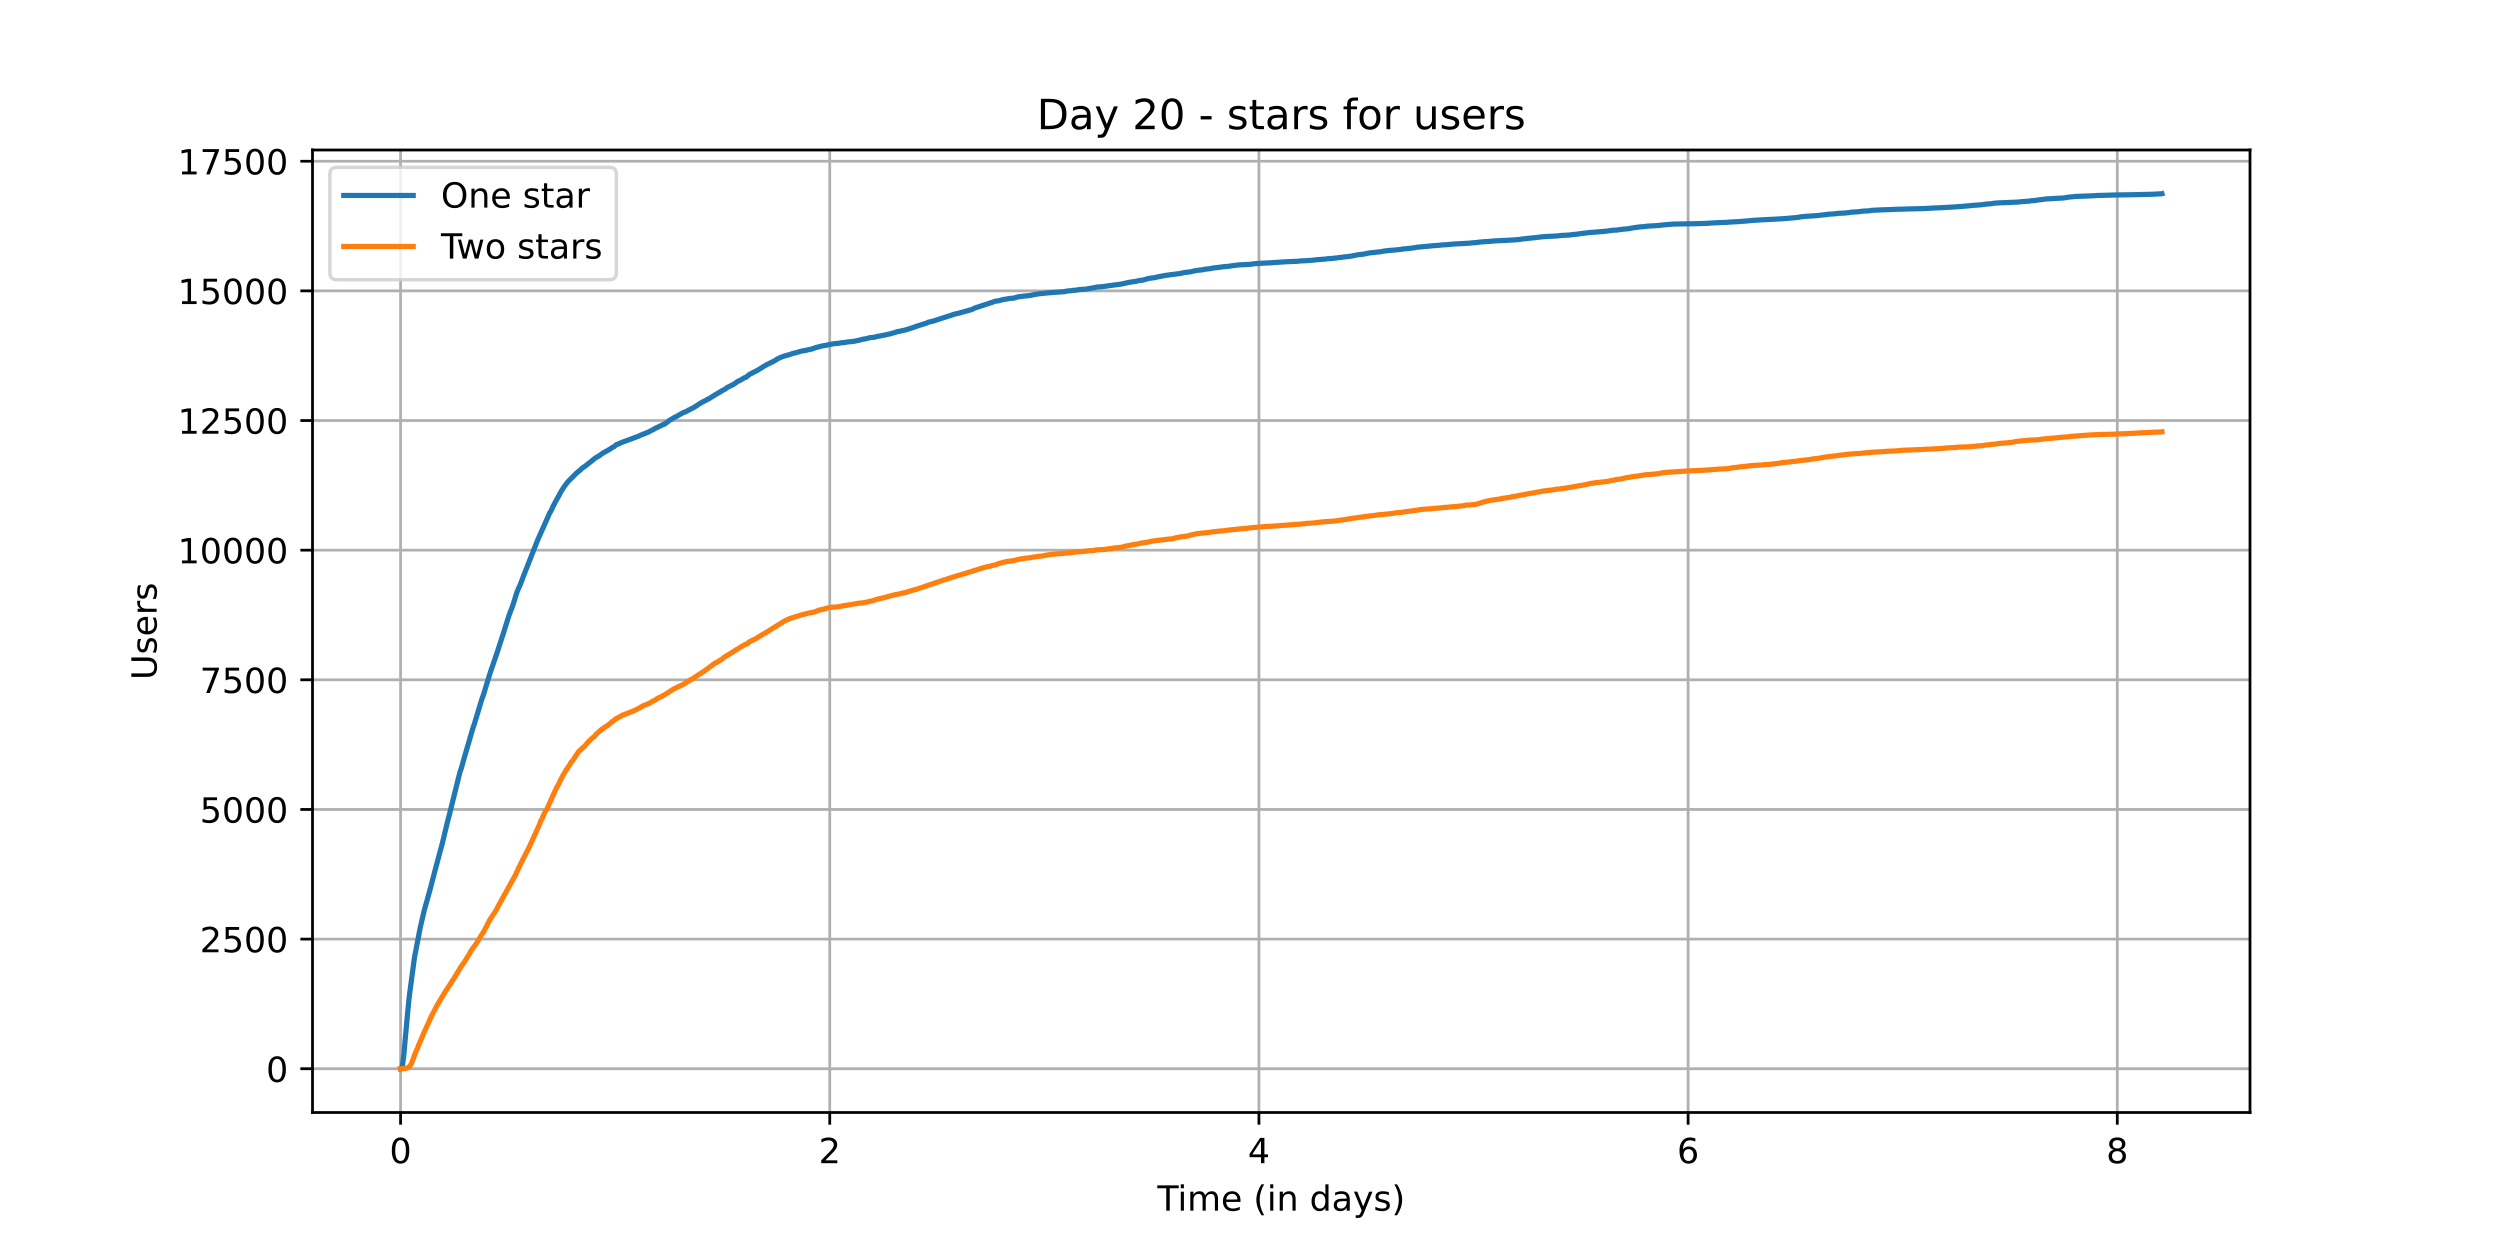 <?xml version="1.0" encoding="utf-8" standalone="no"?>
<!DOCTYPE svg PUBLIC "-//W3C//DTD SVG 1.1//EN"
  "http://www.w3.org/Graphics/SVG/1.1/DTD/svg11.dtd">
<!-- Created with matplotlib (https://matplotlib.org/) -->
<svg height="360pt" version="1.1" viewBox="0 0 720 360" width="720pt" xmlns="http://www.w3.org/2000/svg" xmlns:xlink="http://www.w3.org/1999/xlink">
 <defs>
  <style type="text/css">*{stroke-linecap:butt;stroke-linejoin:round;}</style>
 </defs>
 <g id="figure_1">
  <g id="patch_1">
   <path d="M 0 360 
L 720 360 
L 720 0 
L 0 0 
z
" style="fill:#ffffff;"/>
  </g>
  <g id="axes_1">
   <g id="patch_2">
    <path d="M 90 320.4 
L 648 320.4 
L 648 43.2 
L 90 43.2 
z
" style="fill:#ffffff;"/>
   </g>
   <g id="matplotlib.axis_1">
    <g id="xtick_1">
     <g id="line2d_1">
      <path clip-path="url(#p6fb90c34ae)" d="M 115.364 320.4 
L 115.364 43.2 
" style="fill:none;stroke:#b0b0b0;stroke-linecap:square;stroke-width:0.8;"/>
     </g>
     <g id="line2d_2">
      <defs>
       <path d="M 0 0 
L 0 3.5 
" id="m151cf0d498" style="stroke:#000000;stroke-width:0.8;"/>
      </defs>
      <g>
       <use style="stroke:#000000;stroke-width:0.8;" x="115.364" xlink:href="#m151cf0d498" y="320.4"/>
      </g>
     </g>
     <g id="text_1">
      <!-- 0 -->
      <g transform="translate(112.182 334.998)scale(0.1 -0.1)">
       <defs>
        <path d="M 31.781 66.406 
Q 24.172 66.406 20.328 58.906 
Q 16.5 51.422 16.5 36.375 
Q 16.5 21.391 20.328 13.891 
Q 24.172 6.391 31.781 6.391 
Q 39.453 6.391 43.281 13.891 
Q 47.125 21.391 47.125 36.375 
Q 47.125 51.422 43.281 58.906 
Q 39.453 66.406 31.781 66.406 
z
M 31.781 74.219 
Q 44.047 74.219 50.516 64.516 
Q 56.984 54.828 56.984 36.375 
Q 56.984 17.969 50.516 8.266 
Q 44.047 -1.422 31.781 -1.422 
Q 19.531 -1.422 13.062 8.266 
Q 6.594 17.969 6.594 36.375 
Q 6.594 54.828 13.062 64.516 
Q 19.531 74.219 31.781 74.219 
z
" id="DejaVuSans-48"/>
       </defs>
       <use xlink:href="#DejaVuSans-48"/>
      </g>
     </g>
    </g>
    <g id="xtick_2">
     <g id="line2d_3">
      <path clip-path="url(#p6fb90c34ae)" d="M 238.967 320.4 
L 238.967 43.2 
" style="fill:none;stroke:#b0b0b0;stroke-linecap:square;stroke-width:0.8;"/>
     </g>
     <g id="line2d_4">
      <g>
       <use style="stroke:#000000;stroke-width:0.8;" x="238.967" xlink:href="#m151cf0d498" y="320.4"/>
      </g>
     </g>
     <g id="text_2">
      <!-- 2 -->
      <g transform="translate(235.786 334.998)scale(0.1 -0.1)">
       <defs>
        <path d="M 19.188 8.297 
L 53.609 8.297 
L 53.609 0 
L 7.328 0 
L 7.328 8.297 
Q 12.938 14.109 22.625 23.891 
Q 32.328 33.688 34.812 36.531 
Q 39.547 41.844 41.422 45.531 
Q 43.312 49.219 43.312 52.781 
Q 43.312 58.594 39.234 62.25 
Q 35.156 65.922 28.609 65.922 
Q 23.969 65.922 18.812 64.312 
Q 13.672 62.703 7.812 59.422 
L 7.812 69.391 
Q 13.766 71.781 18.938 73 
Q 24.125 74.219 28.422 74.219 
Q 39.75 74.219 46.484 68.547 
Q 53.219 62.891 53.219 53.422 
Q 53.219 48.922 51.531 44.891 
Q 49.859 40.875 45.406 35.406 
Q 44.188 33.984 37.641 27.219 
Q 31.109 20.453 19.188 8.297 
z
" id="DejaVuSans-50"/>
       </defs>
       <use xlink:href="#DejaVuSans-50"/>
      </g>
     </g>
    </g>
    <g id="xtick_3">
     <g id="line2d_5">
      <path clip-path="url(#p6fb90c34ae)" d="M 362.571 320.4 
L 362.571 43.2 
" style="fill:none;stroke:#b0b0b0;stroke-linecap:square;stroke-width:0.8;"/>
     </g>
     <g id="line2d_6">
      <g>
       <use style="stroke:#000000;stroke-width:0.8;" x="362.571" xlink:href="#m151cf0d498" y="320.4"/>
      </g>
     </g>
     <g id="text_3">
      <!-- 4 -->
      <g transform="translate(359.389 334.998)scale(0.1 -0.1)">
       <defs>
        <path d="M 37.797 64.312 
L 12.891 25.391 
L 37.797 25.391 
z
M 35.203 72.906 
L 47.609 72.906 
L 47.609 25.391 
L 58.016 25.391 
L 58.016 17.188 
L 47.609 17.188 
L 47.609 0 
L 37.797 0 
L 37.797 17.188 
L 4.891 17.188 
L 4.891 26.703 
z
" id="DejaVuSans-52"/>
       </defs>
       <use xlink:href="#DejaVuSans-52"/>
      </g>
     </g>
    </g>
    <g id="xtick_4">
     <g id="line2d_7">
      <path clip-path="url(#p6fb90c34ae)" d="M 486.174 320.4 
L 486.174 43.2 
" style="fill:none;stroke:#b0b0b0;stroke-linecap:square;stroke-width:0.8;"/>
     </g>
     <g id="line2d_8">
      <g>
       <use style="stroke:#000000;stroke-width:0.8;" x="486.174" xlink:href="#m151cf0d498" y="320.4"/>
      </g>
     </g>
     <g id="text_4">
      <!-- 6 -->
      <g transform="translate(482.993 334.998)scale(0.1 -0.1)">
       <defs>
        <path d="M 33.016 40.375 
Q 26.375 40.375 22.484 35.828 
Q 18.609 31.297 18.609 23.391 
Q 18.609 15.531 22.484 10.953 
Q 26.375 6.391 33.016 6.391 
Q 39.656 6.391 43.531 10.953 
Q 47.406 15.531 47.406 23.391 
Q 47.406 31.297 43.531 35.828 
Q 39.656 40.375 33.016 40.375 
z
M 52.594 71.297 
L 52.594 62.312 
Q 48.875 64.062 45.094 64.984 
Q 41.312 65.922 37.594 65.922 
Q 27.828 65.922 22.672 59.328 
Q 17.531 52.734 16.797 39.406 
Q 19.672 43.656 24.016 45.922 
Q 28.375 48.188 33.594 48.188 
Q 44.578 48.188 50.953 41.516 
Q 57.328 34.859 57.328 23.391 
Q 57.328 12.156 50.688 5.359 
Q 44.047 -1.422 33.016 -1.422 
Q 20.359 -1.422 13.672 8.266 
Q 6.984 17.969 6.984 36.375 
Q 6.984 53.656 15.188 63.938 
Q 23.391 74.219 37.203 74.219 
Q 40.922 74.219 44.703 73.484 
Q 48.484 72.75 52.594 71.297 
z
" id="DejaVuSans-54"/>
       </defs>
       <use xlink:href="#DejaVuSans-54"/>
      </g>
     </g>
    </g>
    <g id="xtick_5">
     <g id="line2d_9">
      <path clip-path="url(#p6fb90c34ae)" d="M 609.777 320.4 
L 609.777 43.2 
" style="fill:none;stroke:#b0b0b0;stroke-linecap:square;stroke-width:0.8;"/>
     </g>
     <g id="line2d_10">
      <g>
       <use style="stroke:#000000;stroke-width:0.8;" x="609.777" xlink:href="#m151cf0d498" y="320.4"/>
      </g>
     </g>
     <g id="text_5">
      <!-- 8 -->
      <g transform="translate(606.596 334.998)scale(0.1 -0.1)">
       <defs>
        <path d="M 31.781 34.625 
Q 24.75 34.625 20.719 30.859 
Q 16.703 27.094 16.703 20.516 
Q 16.703 13.922 20.719 10.156 
Q 24.75 6.391 31.781 6.391 
Q 38.812 6.391 42.859 10.172 
Q 46.922 13.969 46.922 20.516 
Q 46.922 27.094 42.891 30.859 
Q 38.875 34.625 31.781 34.625 
z
M 21.922 38.812 
Q 15.578 40.375 12.031 44.719 
Q 8.5 49.078 8.5 55.328 
Q 8.5 64.062 14.719 69.141 
Q 20.953 74.219 31.781 74.219 
Q 42.672 74.219 48.875 69.141 
Q 55.078 64.062 55.078 55.328 
Q 55.078 49.078 51.531 44.719 
Q 48 40.375 41.703 38.812 
Q 48.828 37.156 52.797 32.312 
Q 56.781 27.484 56.781 20.516 
Q 56.781 9.906 50.312 4.234 
Q 43.844 -1.422 31.781 -1.422 
Q 19.734 -1.422 13.25 4.234 
Q 6.781 9.906 6.781 20.516 
Q 6.781 27.484 10.781 32.312 
Q 14.797 37.156 21.922 38.812 
z
M 18.312 54.391 
Q 18.312 48.734 21.844 45.562 
Q 25.391 42.391 31.781 42.391 
Q 38.141 42.391 41.719 45.562 
Q 45.312 48.734 45.312 54.391 
Q 45.312 60.062 41.719 63.234 
Q 38.141 66.406 31.781 66.406 
Q 25.391 66.406 21.844 63.234 
Q 18.312 60.062 18.312 54.391 
z
" id="DejaVuSans-56"/>
       </defs>
       <use xlink:href="#DejaVuSans-56"/>
      </g>
     </g>
    </g>
    <g id="text_6">
     <!-- Time (in days) -->
     <g transform="translate(333.327 348.677)scale(0.1 -0.1)">
      <defs>
       <path d="M -0.297 72.906 
L 61.375 72.906 
L 61.375 64.594 
L 35.5 64.594 
L 35.5 0 
L 25.594 0 
L 25.594 64.594 
L -0.297 64.594 
z
" id="DejaVuSans-84"/>
       <path d="M 9.422 54.688 
L 18.406 54.688 
L 18.406 0 
L 9.422 0 
z
M 9.422 75.984 
L 18.406 75.984 
L 18.406 64.594 
L 9.422 64.594 
z
" id="DejaVuSans-105"/>
       <path d="M 52 44.188 
Q 55.375 50.25 60.062 53.125 
Q 64.75 56 71.094 56 
Q 79.641 56 84.281 50.016 
Q 88.922 44.047 88.922 33.016 
L 88.922 0 
L 79.891 0 
L 79.891 32.719 
Q 79.891 40.578 77.094 44.375 
Q 74.312 48.188 68.609 48.188 
Q 61.625 48.188 57.562 43.547 
Q 53.516 38.922 53.516 30.906 
L 53.516 0 
L 44.484 0 
L 44.484 32.719 
Q 44.484 40.625 41.703 44.406 
Q 38.922 48.188 33.109 48.188 
Q 26.219 48.188 22.156 43.531 
Q 18.109 38.875 18.109 30.906 
L 18.109 0 
L 9.078 0 
L 9.078 54.688 
L 18.109 54.688 
L 18.109 46.188 
Q 21.188 51.219 25.484 53.609 
Q 29.781 56 35.688 56 
Q 41.656 56 45.828 52.969 
Q 50 49.953 52 44.188 
z
" id="DejaVuSans-109"/>
       <path d="M 56.203 29.594 
L 56.203 25.203 
L 14.891 25.203 
Q 15.484 15.922 20.484 11.062 
Q 25.484 6.203 34.422 6.203 
Q 39.594 6.203 44.453 7.469 
Q 49.312 8.734 54.109 11.281 
L 54.109 2.781 
Q 49.266 0.734 44.188 -0.344 
Q 39.109 -1.422 33.891 -1.422 
Q 20.797 -1.422 13.156 6.188 
Q 5.516 13.812 5.516 26.812 
Q 5.516 40.234 12.766 48.109 
Q 20.016 56 32.328 56 
Q 43.359 56 49.781 48.891 
Q 56.203 41.797 56.203 29.594 
z
M 47.219 32.234 
Q 47.125 39.594 43.094 43.984 
Q 39.062 48.391 32.422 48.391 
Q 24.906 48.391 20.391 44.141 
Q 15.875 39.891 15.188 32.172 
z
" id="DejaVuSans-101"/>
       <path id="DejaVuSans-32"/>
       <path d="M 31 75.875 
Q 24.469 64.656 21.281 53.656 
Q 18.109 42.672 18.109 31.391 
Q 18.109 20.125 21.312 9.062 
Q 24.516 -2 31 -13.188 
L 23.188 -13.188 
Q 15.875 -1.703 12.234 9.375 
Q 8.594 20.453 8.594 31.391 
Q 8.594 42.281 12.203 53.312 
Q 15.828 64.359 23.188 75.875 
z
" id="DejaVuSans-40"/>
       <path d="M 54.891 33.016 
L 54.891 0 
L 45.906 0 
L 45.906 32.719 
Q 45.906 40.484 42.875 44.328 
Q 39.844 48.188 33.797 48.188 
Q 26.516 48.188 22.312 43.547 
Q 18.109 38.922 18.109 30.906 
L 18.109 0 
L 9.078 0 
L 9.078 54.688 
L 18.109 54.688 
L 18.109 46.188 
Q 21.344 51.125 25.703 53.562 
Q 30.078 56 35.797 56 
Q 45.219 56 50.047 50.172 
Q 54.891 44.344 54.891 33.016 
z
" id="DejaVuSans-110"/>
       <path d="M 45.406 46.391 
L 45.406 75.984 
L 54.391 75.984 
L 54.391 0 
L 45.406 0 
L 45.406 8.203 
Q 42.578 3.328 38.25 0.953 
Q 33.938 -1.422 27.875 -1.422 
Q 17.969 -1.422 11.734 6.484 
Q 5.516 14.406 5.516 27.297 
Q 5.516 40.188 11.734 48.094 
Q 17.969 56 27.875 56 
Q 33.938 56 38.25 53.625 
Q 42.578 51.266 45.406 46.391 
z
M 14.797 27.297 
Q 14.797 17.391 18.875 11.75 
Q 22.953 6.109 30.078 6.109 
Q 37.203 6.109 41.297 11.75 
Q 45.406 17.391 45.406 27.297 
Q 45.406 37.203 41.297 42.844 
Q 37.203 48.484 30.078 48.484 
Q 22.953 48.484 18.875 42.844 
Q 14.797 37.203 14.797 27.297 
z
" id="DejaVuSans-100"/>
       <path d="M 34.281 27.484 
Q 23.391 27.484 19.188 25 
Q 14.984 22.516 14.984 16.5 
Q 14.984 11.719 18.141 8.906 
Q 21.297 6.109 26.703 6.109 
Q 34.188 6.109 38.703 11.406 
Q 43.219 16.703 43.219 25.484 
L 43.219 27.484 
z
M 52.203 31.203 
L 52.203 0 
L 43.219 0 
L 43.219 8.297 
Q 40.141 3.328 35.547 0.953 
Q 30.953 -1.422 24.312 -1.422 
Q 15.922 -1.422 10.953 3.297 
Q 6 8.016 6 15.922 
Q 6 25.141 12.172 29.828 
Q 18.359 34.516 30.609 34.516 
L 43.219 34.516 
L 43.219 35.406 
Q 43.219 41.609 39.141 45 
Q 35.062 48.391 27.688 48.391 
Q 23 48.391 18.547 47.266 
Q 14.109 46.141 10.016 43.891 
L 10.016 52.203 
Q 14.938 54.109 19.578 55.047 
Q 24.219 56 28.609 56 
Q 40.484 56 46.344 49.844 
Q 52.203 43.703 52.203 31.203 
z
" id="DejaVuSans-97"/>
       <path d="M 32.172 -5.078 
Q 28.375 -14.844 24.75 -17.812 
Q 21.141 -20.797 15.094 -20.797 
L 7.906 -20.797 
L 7.906 -13.281 
L 13.188 -13.281 
Q 16.891 -13.281 18.938 -11.516 
Q 21 -9.766 23.484 -3.219 
L 25.094 0.875 
L 2.984 54.688 
L 12.5 54.688 
L 29.594 11.922 
L 46.688 54.688 
L 56.203 54.688 
z
" id="DejaVuSans-121"/>
       <path d="M 44.281 53.078 
L 44.281 44.578 
Q 40.484 46.531 36.375 47.5 
Q 32.281 48.484 27.875 48.484 
Q 21.188 48.484 17.844 46.438 
Q 14.5 44.391 14.5 40.281 
Q 14.5 37.156 16.891 35.375 
Q 19.281 33.594 26.516 31.984 
L 29.594 31.297 
Q 39.156 29.25 43.188 25.516 
Q 47.219 21.781 47.219 15.094 
Q 47.219 7.469 41.188 3.016 
Q 35.156 -1.422 24.609 -1.422 
Q 20.219 -1.422 15.453 -0.562 
Q 10.688 0.297 5.422 2 
L 5.422 11.281 
Q 10.406 8.688 15.234 7.391 
Q 20.062 6.109 24.812 6.109 
Q 31.156 6.109 34.562 8.281 
Q 37.984 10.453 37.984 14.406 
Q 37.984 18.062 35.516 20.016 
Q 33.062 21.969 24.703 23.781 
L 21.578 24.516 
Q 13.234 26.266 9.516 29.906 
Q 5.812 33.547 5.812 39.891 
Q 5.812 47.609 11.281 51.797 
Q 16.75 56 26.812 56 
Q 31.781 56 36.172 55.266 
Q 40.578 54.547 44.281 53.078 
z
" id="DejaVuSans-115"/>
       <path d="M 8.016 75.875 
L 15.828 75.875 
Q 23.141 64.359 26.781 53.312 
Q 30.422 42.281 30.422 31.391 
Q 30.422 20.453 26.781 9.375 
Q 23.141 -1.703 15.828 -13.188 
L 8.016 -13.188 
Q 14.5 -2 17.703 9.062 
Q 20.906 20.125 20.906 31.391 
Q 20.906 42.672 17.703 53.656 
Q 14.5 64.656 8.016 75.875 
z
" id="DejaVuSans-41"/>
      </defs>
      <use xlink:href="#DejaVuSans-84"/>
      <use x="57.959" xlink:href="#DejaVuSans-105"/>
      <use x="85.742" xlink:href="#DejaVuSans-109"/>
      <use x="183.154" xlink:href="#DejaVuSans-101"/>
      <use x="244.678" xlink:href="#DejaVuSans-32"/>
      <use x="276.465" xlink:href="#DejaVuSans-40"/>
      <use x="315.479" xlink:href="#DejaVuSans-105"/>
      <use x="343.262" xlink:href="#DejaVuSans-110"/>
      <use x="406.641" xlink:href="#DejaVuSans-32"/>
      <use x="438.428" xlink:href="#DejaVuSans-100"/>
      <use x="501.904" xlink:href="#DejaVuSans-97"/>
      <use x="563.184" xlink:href="#DejaVuSans-121"/>
      <use x="622.363" xlink:href="#DejaVuSans-115"/>
      <use x="674.463" xlink:href="#DejaVuSans-41"/>
     </g>
    </g>
   </g>
   <g id="matplotlib.axis_2">
    <g id="ytick_1">
     <g id="line2d_11">
      <path clip-path="url(#p6fb90c34ae)" d="M 90 307.8 
L 648 307.8 
" style="fill:none;stroke:#b0b0b0;stroke-linecap:square;stroke-width:0.8;"/>
     </g>
     <g id="line2d_12">
      <defs>
       <path d="M 0 0 
L -3.5 0 
" id="meeaef95334" style="stroke:#000000;stroke-width:0.8;"/>
      </defs>
      <g>
       <use style="stroke:#000000;stroke-width:0.8;" x="90" xlink:href="#meeaef95334" y="307.8"/>
      </g>
     </g>
     <g id="text_7">
      <!-- 0 -->
      <g transform="translate(76.638 311.599)scale(0.1 -0.1)">
       <use xlink:href="#DejaVuSans-48"/>
      </g>
     </g>
    </g>
    <g id="ytick_2">
     <g id="line2d_13">
      <path clip-path="url(#p6fb90c34ae)" d="M 90 270.462 
L 648 270.462 
" style="fill:none;stroke:#b0b0b0;stroke-linecap:square;stroke-width:0.8;"/>
     </g>
     <g id="line2d_14">
      <g>
       <use style="stroke:#000000;stroke-width:0.8;" x="90" xlink:href="#meeaef95334" y="270.462"/>
      </g>
     </g>
     <g id="text_8">
      <!-- 2500 -->
      <g transform="translate(57.55 274.261)scale(0.1 -0.1)">
       <defs>
        <path d="M 10.797 72.906 
L 49.516 72.906 
L 49.516 64.594 
L 19.828 64.594 
L 19.828 46.734 
Q 21.969 47.469 24.109 47.828 
Q 26.266 48.188 28.422 48.188 
Q 40.625 48.188 47.75 41.5 
Q 54.891 34.812 54.891 23.391 
Q 54.891 11.625 47.562 5.094 
Q 40.234 -1.422 26.906 -1.422 
Q 22.312 -1.422 17.547 -0.641 
Q 12.797 0.141 7.719 1.703 
L 7.719 11.625 
Q 12.109 9.234 16.797 8.062 
Q 21.484 6.891 26.703 6.891 
Q 35.156 6.891 40.078 11.328 
Q 45.016 15.766 45.016 23.391 
Q 45.016 31 40.078 35.438 
Q 35.156 39.891 26.703 39.891 
Q 22.75 39.891 18.812 39.016 
Q 14.891 38.141 10.797 36.281 
z
" id="DejaVuSans-53"/>
       </defs>
       <use xlink:href="#DejaVuSans-50"/>
       <use x="63.623" xlink:href="#DejaVuSans-53"/>
       <use x="127.246" xlink:href="#DejaVuSans-48"/>
       <use x="190.869" xlink:href="#DejaVuSans-48"/>
      </g>
     </g>
    </g>
    <g id="ytick_3">
     <g id="line2d_15">
      <path clip-path="url(#p6fb90c34ae)" d="M 90 233.124 
L 648 233.124 
" style="fill:none;stroke:#b0b0b0;stroke-linecap:square;stroke-width:0.8;"/>
     </g>
     <g id="line2d_16">
      <g>
       <use style="stroke:#000000;stroke-width:0.8;" x="90" xlink:href="#meeaef95334" y="233.124"/>
      </g>
     </g>
     <g id="text_9">
      <!-- 5000 -->
      <g transform="translate(57.55 236.924)scale(0.1 -0.1)">
       <use xlink:href="#DejaVuSans-53"/>
       <use x="63.623" xlink:href="#DejaVuSans-48"/>
       <use x="127.246" xlink:href="#DejaVuSans-48"/>
       <use x="190.869" xlink:href="#DejaVuSans-48"/>
      </g>
     </g>
    </g>
    <g id="ytick_4">
     <g id="line2d_17">
      <path clip-path="url(#p6fb90c34ae)" d="M 90 195.787 
L 648 195.787 
" style="fill:none;stroke:#b0b0b0;stroke-linecap:square;stroke-width:0.8;"/>
     </g>
     <g id="line2d_18">
      <g>
       <use style="stroke:#000000;stroke-width:0.8;" x="90" xlink:href="#meeaef95334" y="195.787"/>
      </g>
     </g>
     <g id="text_10">
      <!-- 7500 -->
      <g transform="translate(57.55 199.586)scale(0.1 -0.1)">
       <defs>
        <path d="M 8.203 72.906 
L 55.078 72.906 
L 55.078 68.703 
L 28.609 0 
L 18.312 0 
L 43.219 64.594 
L 8.203 64.594 
z
" id="DejaVuSans-55"/>
       </defs>
       <use xlink:href="#DejaVuSans-55"/>
       <use x="63.623" xlink:href="#DejaVuSans-53"/>
       <use x="127.246" xlink:href="#DejaVuSans-48"/>
       <use x="190.869" xlink:href="#DejaVuSans-48"/>
      </g>
     </g>
    </g>
    <g id="ytick_5">
     <g id="line2d_19">
      <path clip-path="url(#p6fb90c34ae)" d="M 90 158.449 
L 648 158.449 
" style="fill:none;stroke:#b0b0b0;stroke-linecap:square;stroke-width:0.8;"/>
     </g>
     <g id="line2d_20">
      <g>
       <use style="stroke:#000000;stroke-width:0.8;" x="90" xlink:href="#meeaef95334" y="158.449"/>
      </g>
     </g>
     <g id="text_11">
      <!-- 10000 -->
      <g transform="translate(51.188 162.248)scale(0.1 -0.1)">
       <defs>
        <path d="M 12.406 8.297 
L 28.516 8.297 
L 28.516 63.922 
L 10.984 60.406 
L 10.984 69.391 
L 28.422 72.906 
L 38.281 72.906 
L 38.281 8.297 
L 54.391 8.297 
L 54.391 0 
L 12.406 0 
z
" id="DejaVuSans-49"/>
       </defs>
       <use xlink:href="#DejaVuSans-49"/>
       <use x="63.623" xlink:href="#DejaVuSans-48"/>
       <use x="127.246" xlink:href="#DejaVuSans-48"/>
       <use x="190.869" xlink:href="#DejaVuSans-48"/>
       <use x="254.492" xlink:href="#DejaVuSans-48"/>
      </g>
     </g>
    </g>
    <g id="ytick_6">
     <g id="line2d_21">
      <path clip-path="url(#p6fb90c34ae)" d="M 90 121.111 
L 648 121.111 
" style="fill:none;stroke:#b0b0b0;stroke-linecap:square;stroke-width:0.8;"/>
     </g>
     <g id="line2d_22">
      <g>
       <use style="stroke:#000000;stroke-width:0.8;" x="90" xlink:href="#meeaef95334" y="121.111"/>
      </g>
     </g>
     <g id="text_12">
      <!-- 12500 -->
      <g transform="translate(51.188 124.91)scale(0.1 -0.1)">
       <use xlink:href="#DejaVuSans-49"/>
       <use x="63.623" xlink:href="#DejaVuSans-50"/>
       <use x="127.246" xlink:href="#DejaVuSans-53"/>
       <use x="190.869" xlink:href="#DejaVuSans-48"/>
       <use x="254.492" xlink:href="#DejaVuSans-48"/>
      </g>
     </g>
    </g>
    <g id="ytick_7">
     <g id="line2d_23">
      <path clip-path="url(#p6fb90c34ae)" d="M 90 83.773 
L 648 83.773 
" style="fill:none;stroke:#b0b0b0;stroke-linecap:square;stroke-width:0.8;"/>
     </g>
     <g id="line2d_24">
      <g>
       <use style="stroke:#000000;stroke-width:0.8;" x="90" xlink:href="#meeaef95334" y="83.773"/>
      </g>
     </g>
     <g id="text_13">
      <!-- 15000 -->
      <g transform="translate(51.188 87.573)scale(0.1 -0.1)">
       <use xlink:href="#DejaVuSans-49"/>
       <use x="63.623" xlink:href="#DejaVuSans-53"/>
       <use x="127.246" xlink:href="#DejaVuSans-48"/>
       <use x="190.869" xlink:href="#DejaVuSans-48"/>
       <use x="254.492" xlink:href="#DejaVuSans-48"/>
      </g>
     </g>
    </g>
    <g id="ytick_8">
     <g id="line2d_25">
      <path clip-path="url(#p6fb90c34ae)" d="M 90 46.436 
L 648 46.436 
" style="fill:none;stroke:#b0b0b0;stroke-linecap:square;stroke-width:0.8;"/>
     </g>
     <g id="line2d_26">
      <g>
       <use style="stroke:#000000;stroke-width:0.8;" x="90" xlink:href="#meeaef95334" y="46.436"/>
      </g>
     </g>
     <g id="text_14">
      <!-- 17500 -->
      <g transform="translate(51.188 50.235)scale(0.1 -0.1)">
       <use xlink:href="#DejaVuSans-49"/>
       <use x="63.623" xlink:href="#DejaVuSans-55"/>
       <use x="127.246" xlink:href="#DejaVuSans-53"/>
       <use x="190.869" xlink:href="#DejaVuSans-48"/>
       <use x="254.492" xlink:href="#DejaVuSans-48"/>
      </g>
     </g>
    </g>
    <g id="text_15">
     <!-- Users -->
     <g transform="translate(45.108 195.801)rotate(-90)scale(0.1 -0.1)">
      <defs>
       <path d="M 8.688 72.906 
L 18.609 72.906 
L 18.609 28.609 
Q 18.609 16.891 22.844 11.734 
Q 27.094 6.594 36.625 6.594 
Q 46.094 6.594 50.344 11.734 
Q 54.594 16.891 54.594 28.609 
L 54.594 72.906 
L 64.5 72.906 
L 64.5 27.391 
Q 64.5 13.141 57.438 5.859 
Q 50.391 -1.422 36.625 -1.422 
Q 22.797 -1.422 15.734 5.859 
Q 8.688 13.141 8.688 27.391 
z
" id="DejaVuSans-85"/>
       <path d="M 41.109 46.297 
Q 39.594 47.172 37.812 47.578 
Q 36.031 48 33.891 48 
Q 26.266 48 22.188 43.047 
Q 18.109 38.094 18.109 28.812 
L 18.109 0 
L 9.078 0 
L 9.078 54.688 
L 18.109 54.688 
L 18.109 46.188 
Q 20.953 51.172 25.484 53.578 
Q 30.031 56 36.531 56 
Q 37.453 56 38.578 55.875 
Q 39.703 55.766 41.062 55.516 
z
" id="DejaVuSans-114"/>
      </defs>
      <use xlink:href="#DejaVuSans-85"/>
      <use x="73.193" xlink:href="#DejaVuSans-115"/>
      <use x="125.293" xlink:href="#DejaVuSans-101"/>
      <use x="186.816" xlink:href="#DejaVuSans-114"/>
      <use x="227.93" xlink:href="#DejaVuSans-115"/>
     </g>
    </g>
   </g>
   <g id="line2d_27">
    <path clip-path="url(#p6fb90c34ae)" d="M 115.364 307.8 
L 115.617 307.74 
L 115.829 307.442 
L 116.34 303.499 
L 116.68 299.511 
L 117.361 292.118 
L 117.743 288.175 
L 117.999 285.995 
L 119.359 275.824 
L 121.018 267.191 
L 121.783 263.906 
L 122.167 262.263 
L 122.847 259.814 
L 122.974 259.38 
L 123.485 257.543 
L 124.123 255.199 
L 124.548 253.541 
L 125.059 251.599 
L 125.441 250.106 
L 127.441 242.683 
L 127.78 241.264 
L 129.099 235.753 
L 129.354 234.887 
L 132.46 222.386 
L 132.843 221.326 
L 133.735 218.13 
L 134.714 214.799 
L 136.075 210.124 
L 136.5 208.795 
L 136.585 208.601 
L 138.797 201.268 
L 139.222 200.148 
L 139.732 198.46 
L 140.456 196.1 
L 140.583 195.697 
L 140.838 194.801 
L 141.604 192.456 
L 141.859 191.799 
L 143.518 186.885 
L 143.73 186.198 
L 144.921 182.569 
L 145.389 181.061 
L 146.537 177.402 
L 147.686 174.355 
L 148.069 173.16 
L 148.707 171.069 
L 148.963 170.337 
L 149.175 169.859 
L 149.43 169.217 
L 149.728 168.665 
L 150.111 167.634 
L 150.281 167.231 
L 150.621 166.275 
L 154.45 156.537 
L 154.833 155.566 
L 156.875 150.981 
L 158.363 147.621 
L 158.533 147.397 
L 158.916 146.68 
L 159.256 145.859 
L 159.724 145.007 
L 159.98 144.47 
L 160.107 144.261 
L 160.872 142.887 
L 161 142.722 
L 161.255 142.125 
L 161.553 141.677 
L 161.851 141.124 
L 162.659 139.915 
L 163.211 139.198 
L 163.424 138.869 
L 165.764 136.524 
L 165.891 136.375 
L 166.189 136.121 
L 166.402 135.972 
L 166.614 135.748 
L 166.784 135.643 
L 167.125 135.344 
L 167.295 135.21 
L 167.55 134.926 
L 168.06 134.538 
L 168.486 134.299 
L 168.698 134.12 
L 169.336 133.597 
L 170.825 132.417 
L 171.42 131.939 
L 172.569 131.252 
L 172.738 131.148 
L 172.994 130.953 
L 173.547 130.535 
L 173.972 130.296 
L 174.27 130.117 
L 174.908 129.803 
L 175.163 129.624 
L 175.716 129.326 
L 176.184 128.967 
L 176.906 128.594 
L 177.417 128.131 
L 177.63 128.011 
L 178.012 127.907 
L 178.693 127.578 
L 179.162 127.384 
L 184.095 125.547 
L 184.393 125.383 
L 186.774 124.427 
L 187.667 123.934 
L 188.348 123.62 
L 188.561 123.441 
L 189.539 122.978 
L 190.22 122.635 
L 191.584 122.037 
L 192.732 121.111 
L 192.902 121.022 
L 194.221 120.23 
L 194.859 119.931 
L 195.071 119.797 
L 196.135 119.185 
L 196.262 119.095 
L 196.518 118.975 
L 197.028 118.722 
L 197.411 118.617 
L 198.006 118.318 
L 198.346 118.079 
L 198.644 117.975 
L 199.154 117.691 
L 199.792 117.377 
L 200.09 117.183 
L 200.473 116.944 
L 200.728 116.795 
L 200.94 116.616 
L 202.344 115.764 
L 202.982 115.451 
L 203.194 115.346 
L 203.365 115.272 
L 203.577 115.092 
L 203.917 114.973 
L 204.13 114.868 
L 206.129 113.599 
L 206.554 113.36 
L 206.809 113.225 
L 206.98 113.121 
L 208.171 112.404 
L 208.894 112.031 
L 209.404 111.627 
L 210.042 111.299 
L 210.68 110.97 
L 210.977 110.881 
L 211.488 110.507 
L 211.914 110.283 
L 212.254 109.955 
L 213.147 109.537 
L 214.381 108.805 
L 214.594 108.715 
L 214.849 108.67 
L 215.02 108.521 
L 215.189 108.386 
L 215.913 107.774 
L 216.168 107.67 
L 216.721 107.401 
L 216.892 107.296 
L 217.444 107.012 
L 217.743 106.848 
L 217.998 106.759 
L 219.743 105.653 
L 220.168 105.399 
L 220.977 104.936 
L 221.19 104.832 
L 222.211 104.354 
L 222.509 104.19 
L 223.105 103.891 
L 223.402 103.682 
L 224.253 103.189 
L 224.466 103.114 
L 224.721 102.98 
L 224.977 102.875 
L 225.359 102.726 
L 225.615 102.622 
L 227.188 102.173 
L 227.614 102.069 
L 228.082 101.86 
L 228.422 101.77 
L 228.592 101.711 
L 229.145 101.606 
L 230.89 101.098 
L 231.528 101.009 
L 231.826 100.934 
L 232.379 100.859 
L 232.549 100.77 
L 233.187 100.65 
L 233.697 100.546 
L 234.123 100.381 
L 234.506 100.277 
L 234.761 100.142 
L 235.739 99.903 
L 236.122 99.799 
L 237.142 99.56 
L 237.866 99.455 
L 238.929 99.201 
L 239.609 99.097 
L 240.247 98.977 
L 241.481 98.873 
L 242.204 98.738 
L 243.31 98.634 
L 243.99 98.499 
L 244.883 98.395 
L 245.224 98.38 
L 246.032 98.275 
L 246.755 98.126 
L 247.265 98.022 
L 248.498 97.693 
L 249.264 97.588 
L 250.583 97.245 
L 251.688 97.14 
L 251.943 97.096 
L 252.199 96.991 
L 252.922 96.842 
L 253.602 96.737 
L 254.41 96.558 
L 255.048 96.453 
L 255.261 96.379 
L 255.941 96.244 
L 256.367 96.14 
L 257.855 95.722 
L 258.11 95.617 
L 258.407 95.527 
L 258.96 95.423 
L 259.216 95.378 
L 260.066 95.184 
L 260.577 95.079 
L 262.916 94.362 
L 263.171 94.288 
L 263.469 94.123 
L 266.573 93.138 
L 266.914 93.033 
L 267.169 92.854 
L 268.275 92.57 
L 268.744 92.496 
L 268.956 92.406 
L 273.337 90.987 
L 273.763 90.883 
L 274.145 90.718 
L 274.444 90.629 
L 274.656 90.539 
L 275.635 90.3 
L 276.145 90.196 
L 277.804 89.718 
L 278.145 89.628 
L 278.443 89.538 
L 278.911 89.434 
L 279.251 89.299 
L 279.762 89.195 
L 280.57 88.792 
L 280.995 88.627 
L 285.846 87.044 
L 286.144 86.94 
L 286.569 86.76 
L 287.037 86.701 
L 287.718 86.596 
L 289.037 86.238 
L 289.845 86.133 
L 290.696 85.954 
L 292.057 85.849 
L 292.483 85.685 
L 293.461 85.446 
L 294.525 85.342 
L 294.78 85.282 
L 296.056 85.177 
L 296.269 85.147 
L 296.949 85.043 
L 297.204 84.983 
L 297.714 84.879 
L 298.395 84.759 
L 298.991 84.655 
L 299.544 84.565 
L 300.777 84.46 
L 301.287 84.386 
L 302.563 84.281 
L 302.988 84.236 
L 304.689 84.132 
L 305.072 84.102 
L 306.475 83.997 
L 307.327 83.818 
L 308.56 83.714 
L 308.73 83.654 
L 310.005 83.549 
L 310.772 83.4 
L 312.558 83.296 
L 313.196 83.176 
L 313.919 83.071 
L 314.216 82.997 
L 314.769 82.907 
L 315.322 82.803 
L 316.003 82.668 
L 317.407 82.579 
L 317.524 82.549 
L 320.972 82.071 
L 321.185 82.041 
L 322.078 81.936 
L 322.588 81.862 
L 323.183 81.757 
L 324.077 81.563 
L 324.587 81.459 
L 324.969 81.324 
L 325.31 81.309 
L 325.863 81.205 
L 326.373 81.13 
L 327.139 81.025 
L 328.117 80.786 
L 329.095 80.682 
L 330.626 80.249 
L 331.052 80.144 
L 331.434 80.114 
L 332.115 80.01 
L 332.625 79.935 
L 333.05 79.846 
L 333.348 79.756 
L 334.071 79.621 
L 334.624 79.532 
L 334.794 79.472 
L 335.559 79.368 
L 335.857 79.278 
L 336.793 79.188 
L 337.091 79.099 
L 338.24 78.994 
L 338.878 78.89 
L 339.814 78.785 
L 340.793 78.546 
L 341.431 78.442 
L 341.813 78.412 
L 342.75 78.307 
L 343.047 78.233 
L 343.473 78.128 
L 344.196 77.979 
L 344.749 77.874 
L 345.217 77.814 
L 346.324 77.71 
L 346.622 77.62 
L 347.217 77.516 
L 347.643 77.471 
L 348.579 77.366 
L 349.473 77.172 
L 350.536 77.068 
L 351.046 76.993 
L 351.855 76.888 
L 352.366 76.814 
L 353.727 76.709 
L 354.196 76.649 
L 354.706 76.545 
L 355.131 76.5 
L 355.983 76.41 
L 356.195 76.336 
L 358.025 76.231 
L 358.365 76.216 
L 360.279 76.112 
L 361.002 75.977 
L 362.618 75.873 
L 363.043 75.828 
L 365.17 75.723 
L 365.51 75.708 
L 367.126 75.604 
L 367.467 75.589 
L 368.786 75.484 
L 369.126 75.47 
L 370.869 75.365 
L 371.209 75.35 
L 373.761 75.246 
L 374.271 75.171 
L 376.356 75.066 
L 376.738 75.036 
L 378.227 74.932 
L 378.695 74.872 
L 379.63 74.768 
L 379.971 74.753 
L 381.204 74.648 
L 381.587 74.618 
L 382.268 74.529 
L 382.48 74.499 
L 383.926 74.409 
L 384.139 74.379 
L 384.989 74.275 
L 385.457 74.215 
L 386.393 74.11 
L 386.946 74.021 
L 387.924 73.916 
L 388.392 73.857 
L 389.2 73.752 
L 389.923 73.618 
L 390.391 73.513 
L 391.157 73.364 
L 392.092 73.259 
L 392.517 73.214 
L 393.155 73.11 
L 394.134 72.886 
L 394.942 72.781 
L 395.325 72.751 
L 396.26 72.647 
L 396.728 72.587 
L 397.792 72.483 
L 398.557 72.318 
L 399.366 72.214 
L 399.791 72.169 
L 400.898 72.064 
L 401.238 72.049 
L 402.344 71.945 
L 402.812 71.885 
L 403.705 71.795 
L 404.003 71.706 
L 405.237 71.616 
L 405.492 71.571 
L 406.513 71.467 
L 406.769 71.422 
L 407.62 71.318 
L 407.832 71.228 
L 408.258 71.183 
L 409.492 71.079 
L 409.96 71.019 
L 411.279 70.914 
L 411.704 70.87 
L 412.725 70.765 
L 413.108 70.735 
L 414.597 70.631 
L 415.108 70.556 
L 416.895 70.451 
L 417.362 70.392 
L 418.766 70.287 
L 418.979 70.257 
L 421.191 70.153 
L 421.573 70.123 
L 423.402 70.018 
L 423.912 69.944 
L 425.274 69.854 
L 425.528 69.809 
L 426.039 69.734 
L 427.23 69.63 
L 427.613 69.6 
L 429.314 69.495 
L 429.781 69.436 
L 431.355 69.331 
L 431.695 69.316 
L 434.035 69.212 
L 434.418 69.182 
L 436.289 69.077 
L 436.672 69.047 
L 437.778 68.943 
L 438.374 68.838 
L 439.31 68.734 
L 439.778 68.674 
L 440.926 68.57 
L 441.351 68.525 
L 442.372 68.42 
L 442.883 68.345 
L 443.818 68.241 
L 444.286 68.181 
L 445.945 68.077 
L 446.285 68.062 
L 448.411 67.957 
L 448.879 67.897 
L 449.901 67.793 
L 450.24 67.778 
L 452.239 67.673 
L 452.962 67.539 
L 454.195 67.434 
L 454.451 67.39 
L 455.132 67.3 
L 455.344 67.27 
L 456.067 67.166 
L 456.45 67.136 
L 457.3 67.031 
L 457.811 66.957 
L 459.427 66.852 
L 459.852 66.807 
L 461.129 66.703 
L 461.511 66.673 
L 462.617 66.568 
L 463.086 66.508 
L 463.767 66.419 
L 464.065 66.344 
L 465.895 66.24 
L 466.49 66.135 
L 467.213 66.031 
L 467.638 65.986 
L 468.915 65.881 
L 469.128 65.851 
L 469.638 65.747 
L 470.404 65.597 
L 471.212 65.493 
L 471.723 65.418 
L 472.744 65.314 
L 473.085 65.299 
L 474.02 65.194 
L 474.531 65.12 
L 476.573 65.015 
L 476.955 64.985 
L 478.146 64.895 
L 478.402 64.836 
L 479.507 64.746 
L 479.763 64.701 
L 481.208 64.597 
L 481.676 64.537 
L 488.141 64.432 
L 488.481 64.418 
L 491.969 64.313 
L 492.224 64.268 
L 494.095 64.164 
L 494.435 64.149 
L 496.987 64.044 
L 497.328 64.029 
L 498.646 63.925 
L 498.986 63.91 
L 500.985 63.805 
L 501.411 63.76 
L 502.942 63.656 
L 503.368 63.611 
L 504.346 63.507 
L 504.729 63.477 
L 506.515 63.372 
L 506.898 63.342 
L 508.684 63.238 
L 509.024 63.223 
L 511.321 63.118 
L 511.704 63.088 
L 513.575 62.984 
L 513.958 62.954 
L 515.149 62.849 
L 515.574 62.805 
L 516.978 62.7 
L 517.191 62.67 
L 518.17 62.566 
L 518.51 62.461 
L 519.701 62.357 
L 519.956 62.312 
L 521.658 62.207 
L 522.041 62.177 
L 523.615 62.073 
L 524.21 61.968 
L 525.317 61.879 
L 525.572 61.834 
L 526.337 61.729 
L 526.763 61.684 
L 528.464 61.58 
L 529.102 61.46 
L 531.314 61.356 
L 531.781 61.296 
L 532.759 61.192 
L 533.057 61.117 
L 534.801 61.012 
L 535.141 60.997 
L 535.907 60.893 
L 536.417 60.818 
L 538.331 60.714 
L 539.011 60.579 
L 541.18 60.475 
L 541.563 60.445 
L 545.051 60.34 
L 545.476 60.295 
L 549.432 60.191 
L 549.773 60.176 
L 554.154 60.071 
L 554.536 60.042 
L 556.451 59.937 
L 556.833 59.907 
L 559.47 59.803 
L 559.853 59.773 
L 561.639 59.668 
L 561.98 59.653 
L 563.596 59.564 
L 563.809 59.534 
L 565.298 59.429 
L 565.553 59.384 
L 567 59.28 
L 567.425 59.235 
L 568.318 59.131 
L 568.659 59.116 
L 570.19 59.011 
L 570.616 58.966 
L 571.508 58.862 
L 572.061 58.772 
L 573.508 58.668 
L 574.231 58.533 
L 575.592 58.429 
L 575.932 58.414 
L 578.527 58.309 
L 578.867 58.294 
L 581.291 58.19 
L 581.802 58.115 
L 583.078 58.025 
L 583.291 57.995 
L 584.567 57.906 
L 584.864 57.831 
L 586.226 57.727 
L 586.949 57.592 
L 587.884 57.488 
L 588.395 57.413 
L 589.16 57.308 
L 589.544 57.279 
L 591.585 57.174 
L 592.01 57.129 
L 594.223 57.025 
L 594.733 56.95 
L 595.328 56.845 
L 595.881 56.756 
L 597.157 56.651 
L 597.668 56.577 
L 600.603 56.472 
L 600.943 56.457 
L 603.411 56.353 
L 603.835 56.308 
L 607.792 56.203 
L 608.174 56.173 
L 614.852 56.069 
L 615.193 56.054 
L 619.957 55.949 
L 620.34 55.919 
L 622.594 55.815 
L 622.636 55.8 
L 622.636 55.8 
" style="fill:none;stroke:#1f77b4;stroke-linecap:square;stroke-width:1.5;"/>
   </g>
   <g id="line2d_28">
    <path clip-path="url(#p6fb90c34ae)" d="M 115.364 307.8 
L 116.935 307.695 
L 117.743 307.322 
L 118.467 306.441 
L 119.53 303.514 
L 120.082 302.259 
L 120.21 302.035 
L 120.55 300.99 
L 120.763 300.631 
L 121.146 299.675 
L 122.167 297.271 
L 122.677 296.136 
L 123.145 295.135 
L 123.527 294.299 
L 124.165 292.835 
L 125.484 290.311 
L 125.824 289.669 
L 126.037 289.266 
L 128.461 285.233 
L 128.547 285.129 
L 129.992 282.948 
L 130.29 282.395 
L 130.63 282.037 
L 130.928 281.469 
L 131.651 280.275 
L 131.863 279.931 
L 132.758 278.438 
L 133.182 277.825 
L 133.735 277.078 
L 134.459 275.899 
L 134.714 275.406 
L 135.097 274.913 
L 135.139 274.898 
L 135.479 274.106 
L 135.862 273.554 
L 136.458 272.717 
L 136.585 272.583 
L 136.798 272.269 
L 136.968 272.03 
L 137.265 271.582 
L 139.137 268.536 
L 139.35 268.267 
L 139.945 267.057 
L 140.115 266.833 
L 140.498 265.967 
L 140.795 265.504 
L 140.966 265.101 
L 141.306 264.548 
L 142.965 262.039 
L 143.262 261.367 
L 148.537 251.853 
L 148.749 251.286 
L 149.048 250.733 
L 149.387 249.912 
L 149.643 249.508 
L 149.94 248.821 
L 150.068 248.567 
L 150.451 247.791 
L 151.94 244.878 
L 152.153 244.52 
L 152.621 243.519 
L 155.343 237.515 
L 155.726 236.47 
L 156.151 235.738 
L 156.45 234.902 
L 157.045 233.692 
L 157.47 233.11 
L 159.724 228.076 
L 160.447 226.568 
L 160.618 226.329 
L 160.957 225.702 
L 161.425 224.686 
L 161.553 224.462 
L 161.936 223.685 
L 162.616 222.476 
L 162.701 222.416 
L 163.084 221.684 
L 163.254 221.55 
L 163.552 221.027 
L 163.892 220.519 
L 164.063 220.325 
L 164.487 219.548 
L 165.083 218.832 
L 165.296 218.533 
L 165.423 218.339 
L 165.636 217.965 
L 165.721 217.861 
L 166.614 216.502 
L 167.125 216.024 
L 168.103 215.143 
L 168.316 214.993 
L 169.294 213.784 
L 169.549 213.5 
L 169.889 213.201 
L 170.272 212.828 
L 170.484 212.663 
L 171.293 211.991 
L 171.718 211.424 
L 172.441 210.797 
L 173.334 210.02 
L 173.547 209.945 
L 174.27 209.348 
L 174.908 209.004 
L 176.099 208.034 
L 176.311 207.824 
L 176.694 207.585 
L 177.417 206.973 
L 177.715 206.898 
L 178.183 206.555 
L 178.395 206.495 
L 178.565 206.406 
L 179.034 206.137 
L 179.247 205.943 
L 179.672 205.853 
L 180.225 205.599 
L 180.692 205.495 
L 180.948 205.315 
L 181.331 205.151 
L 181.798 205.061 
L 182.139 204.852 
L 182.436 204.778 
L 182.692 204.583 
L 183.032 204.494 
L 183.797 204.076 
L 184.01 203.986 
L 185.285 203.209 
L 185.626 203.12 
L 185.966 203 
L 186.137 202.926 
L 186.391 202.806 
L 187.37 202.373 
L 187.838 202.015 
L 188.646 201.626 
L 188.943 201.447 
L 189.156 201.268 
L 189.879 200.895 
L 190.733 200.476 
L 191.584 199.983 
L 191.754 199.894 
L 193.966 198.46 
L 194.817 198.057 
L 195.114 197.878 
L 196.348 197.325 
L 197.326 196.772 
L 197.496 196.668 
L 197.963 196.339 
L 198.431 196.085 
L 198.899 195.757 
L 199.495 195.488 
L 199.707 195.279 
L 200.09 195.04 
L 202.641 193.397 
L 202.812 193.307 
L 203.109 193.069 
L 205.874 191.022 
L 206.171 190.858 
L 206.385 190.783 
L 206.639 190.649 
L 206.98 190.44 
L 207.405 190.141 
L 207.873 189.887 
L 208.596 189.275 
L 210.085 188.349 
L 210.297 188.259 
L 212.168 187.05 
L 212.424 186.975 
L 212.722 186.736 
L 213.062 186.512 
L 214.381 185.72 
L 214.679 185.616 
L 215.359 185.317 
L 215.615 184.959 
L 216.339 184.6 
L 216.892 184.317 
L 217.19 184.212 
L 218.424 183.465 
L 218.807 183.226 
L 219.913 182.569 
L 220.253 182.36 
L 220.509 182.211 
L 220.721 182.106 
L 222.721 180.837 
L 223.062 180.643 
L 223.274 180.508 
L 225.019 179.418 
L 225.359 179.224 
L 225.572 179.044 
L 226.253 178.701 
L 227.401 178.193 
L 227.571 178.104 
L 230.379 177.237 
L 230.678 177.133 
L 231.911 176.804 
L 232.379 176.7 
L 232.677 176.61 
L 233.4 176.476 
L 233.953 176.371 
L 234.123 176.326 
L 234.676 176.252 
L 234.888 176.132 
L 235.144 176.013 
L 235.527 175.848 
L 235.824 175.744 
L 236.93 175.475 
L 237.483 175.385 
L 237.994 175.161 
L 238.546 175.072 
L 238.929 174.967 
L 239.439 174.893 
L 241.183 174.788 
L 241.821 174.668 
L 242.459 174.564 
L 243.225 174.4 
L 244.033 174.295 
L 244.203 174.235 
L 245.096 174.131 
L 246.032 173.922 
L 246.712 173.817 
L 247.222 173.743 
L 248.328 173.638 
L 248.839 173.563 
L 249.264 173.459 
L 249.817 173.369 
L 250.199 173.294 
L 250.413 173.16 
L 251.22 173.07 
L 251.603 172.921 
L 251.901 172.817 
L 252.114 172.742 
L 252.411 172.637 
L 252.922 172.533 
L 253.134 172.458 
L 254.07 172.234 
L 254.665 172.144 
L 255.091 171.98 
L 256.409 171.622 
L 256.664 171.547 
L 256.835 171.502 
L 257.174 171.398 
L 257.727 171.308 
L 258.11 171.204 
L 258.535 171.159 
L 258.96 171.054 
L 260.109 170.77 
L 260.661 170.666 
L 263.341 169.844 
L 263.894 169.74 
L 264.319 169.576 
L 270.87 167.365 
L 271.211 167.276 
L 271.678 167.052 
L 272.146 166.962 
L 272.444 166.887 
L 272.657 166.783 
L 276.017 165.707 
L 276.485 165.603 
L 279.421 164.692 
L 279.762 164.587 
L 282.91 163.587 
L 283.378 163.482 
L 283.718 163.363 
L 284.74 163.124 
L 285.293 163.019 
L 285.463 162.944 
L 285.761 162.87 
L 286.441 162.735 
L 286.867 162.661 
L 287.079 162.511 
L 287.378 162.422 
L 287.633 162.302 
L 288.824 161.989 
L 289.25 161.884 
L 290.058 161.705 
L 290.908 161.6 
L 291.376 161.541 
L 292.015 161.451 
L 292.355 161.346 
L 293.674 161.003 
L 294.652 160.898 
L 295.375 160.764 
L 296.396 160.659 
L 297.076 160.54 
L 297.672 160.435 
L 298.097 160.391 
L 298.735 160.286 
L 299.203 160.226 
L 300.182 160.122 
L 300.521 160.002 
L 301.287 159.913 
L 301.457 159.853 
L 302.265 159.748 
L 302.776 159.674 
L 303.966 159.569 
L 304.434 159.509 
L 306.263 159.405 
L 306.901 159.3 
L 308.049 159.196 
L 308.432 159.166 
L 309.113 159.061 
L 309.623 158.987 
L 311.41 158.882 
L 311.963 158.792 
L 313.281 158.703 
L 313.493 158.628 
L 315.025 158.524 
L 315.79 158.359 
L 318.002 158.255 
L 318.555 158.165 
L 319.279 158.061 
L 319.746 158.001 
L 320.59 157.911 
L 320.929 157.807 
L 322.163 157.702 
L 322.673 157.628 
L 323.482 157.538 
L 323.694 157.389 
L 324.162 157.299 
L 324.417 157.239 
L 324.927 157.135 
L 325.565 157.015 
L 325.99 156.926 
L 326.288 156.851 
L 327.181 156.746 
L 327.989 156.567 
L 328.457 156.478 
L 328.628 156.418 
L 329.095 156.358 
L 329.69 156.254 
L 330.158 156.194 
L 330.839 156.089 
L 331.136 156 
L 331.604 155.895 
L 331.902 155.82 
L 332.285 155.791 
L 333.092 155.686 
L 333.603 155.611 
L 334.539 155.507 
L 335.007 155.447 
L 335.9 155.342 
L 336.41 155.268 
L 337.729 155.163 
L 338.069 155.044 
L 338.41 154.969 
L 338.622 154.879 
L 339.346 154.775 
L 339.601 154.715 
L 340.155 154.611 
L 340.622 154.551 
L 341.388 154.476 
L 341.601 154.402 
L 342.282 154.312 
L 342.665 154.163 
L 343.047 154.058 
L 343.855 153.894 
L 344.366 153.789 
L 345.047 153.655 
L 346.154 153.55 
L 346.622 153.491 
L 348.026 153.386 
L 348.792 153.237 
L 349.558 153.132 
L 349.983 153.087 
L 351.004 152.983 
L 351.217 152.953 
L 352.664 152.848 
L 353.43 152.699 
L 354.621 152.594 
L 355.089 152.535 
L 356.238 152.43 
L 356.45 152.4 
L 357.302 152.296 
L 357.641 152.281 
L 359.003 152.176 
L 359.598 152.072 
L 360.534 151.967 
L 360.96 151.922 
L 362.661 151.818 
L 363.086 151.773 
L 364.064 151.668 
L 364.405 151.653 
L 366.319 151.549 
L 366.701 151.519 
L 368.232 151.415 
L 368.7 151.355 
L 370.657 151.25 
L 371.124 151.191 
L 372.613 151.086 
L 373.038 151.041 
L 374.655 150.937 
L 375.123 150.877 
L 376.015 150.787 
L 376.271 150.742 
L 377.972 150.638 
L 378.397 150.593 
L 379.333 150.489 
L 379.716 150.459 
L 380.311 150.354 
L 380.651 150.339 
L 381.715 150.235 
L 382.097 150.205 
L 383.926 150.1 
L 384.309 150.07 
L 385.075 149.966 
L 385.372 149.891 
L 385.798 149.846 
L 386.478 149.742 
L 386.904 149.697 
L 387.669 149.592 
L 388.349 149.458 
L 389.115 149.353 
L 389.838 149.204 
L 390.901 149.1 
L 391.539 148.98 
L 392.517 148.876 
L 393.283 148.726 
L 394.474 148.622 
L 395.027 148.532 
L 396.005 148.428 
L 396.771 148.278 
L 398.345 148.174 
L 398.898 148.084 
L 400.26 147.979 
L 400.813 147.89 
L 401.451 147.8 
L 401.706 147.755 
L 402.217 147.681 
L 403.578 147.576 
L 404.088 147.502 
L 404.599 147.397 
L 404.854 147.352 
L 405.747 147.248 
L 406.088 147.233 
L 406.641 147.143 
L 406.897 147.083 
L 407.705 146.994 
L 407.96 146.949 
L 408.599 146.844 
L 409.109 146.77 
L 410.003 146.665 
L 410.385 146.635 
L 412.087 146.531 
L 412.598 146.456 
L 414.001 146.352 
L 414.427 146.307 
L 415.32 146.217 
L 415.576 146.172 
L 417.193 146.068 
L 417.703 145.993 
L 419.404 145.889 
L 419.659 145.844 
L 420.51 145.739 
L 420.85 145.724 
L 421.616 145.635 
L 421.871 145.5 
L 423.53 145.426 
L 423.7 145.366 
L 425.06 145.261 
L 427.825 144.41 
L 428.378 144.305 
L 428.676 144.216 
L 429.271 144.111 
L 429.866 144.007 
L 430.59 143.902 
L 431.1 143.827 
L 431.908 143.723 
L 432.844 143.514 
L 433.567 143.424 
L 433.823 143.365 
L 434.673 143.26 
L 435.609 143.036 
L 436.417 142.931 
L 437.225 142.752 
L 437.735 142.648 
L 437.948 142.603 
L 438.715 142.498 
L 439.437 142.349 
L 439.905 142.244 
L 440.713 142.08 
L 441.564 141.976 
L 441.819 141.931 
L 442.798 141.707 
L 443.605 141.617 
L 443.946 141.498 
L 444.711 141.393 
L 445.349 141.289 
L 446.455 141.184 
L 446.966 141.109 
L 447.646 141.005 
L 448.284 140.885 
L 449.56 140.781 
L 449.772 140.706 
L 450.113 140.691 
L 450.751 140.602 
L 451.049 140.527 
L 451.814 140.422 
L 452.452 140.303 
L 453.132 140.198 
L 453.812 140.064 
L 454.323 139.959 
L 454.876 139.87 
L 455.642 139.765 
L 456.365 139.631 
L 456.918 139.526 
L 458.023 139.242 
L 458.874 139.138 
L 459.597 139.003 
L 460.746 138.899 
L 461.171 138.854 
L 461.979 138.764 
L 462.234 138.72 
L 463.17 138.63 
L 463.511 138.526 
L 463.937 138.421 
L 464.49 138.331 
L 465 138.242 
L 465.341 138.137 
L 466.107 138.033 
L 466.49 138.003 
L 467.086 137.898 
L 468.277 137.585 
L 469.085 137.48 
L 469.851 137.331 
L 470.659 137.226 
L 471.127 137.166 
L 471.85 137.062 
L 472.404 136.972 
L 473.127 136.868 
L 473.851 136.733 
L 475.296 136.644 
L 475.509 136.614 
L 476.743 136.509 
L 477.211 136.45 
L 477.976 136.36 
L 478.274 136.285 
L 478.742 136.181 
L 479.252 136.106 
L 480.4 136.002 
L 480.784 135.972 
L 482.825 135.867 
L 483.293 135.807 
L 485.291 135.703 
L 485.674 135.673 
L 487.63 135.568 
L 487.971 135.553 
L 490.48 135.449 
L 490.906 135.404 
L 492.649 135.3 
L 492.862 135.27 
L 494.265 135.165 
L 494.69 135.12 
L 497.072 135.016 
L 497.498 134.971 
L 498.305 134.866 
L 498.646 134.762 
L 499.157 134.687 
L 500.39 134.583 
L 501.028 134.463 
L 502.049 134.359 
L 502.431 134.329 
L 503.41 134.224 
L 503.963 134.135 
L 505.367 134.03 
L 505.707 134.015 
L 507.536 133.911 
L 508.089 133.821 
L 510.045 133.716 
L 510.257 133.627 
L 511.406 133.552 
L 511.576 133.507 
L 512.384 133.403 
L 513.234 133.224 
L 514.553 133.119 
L 514.936 133.089 
L 515.745 132.985 
L 516.256 132.91 
L 517.447 132.82 
L 517.744 132.746 
L 518.553 132.641 
L 518.765 132.611 
L 519.829 132.507 
L 520.339 132.432 
L 521.232 132.342 
L 521.488 132.283 
L 522.126 132.193 
L 522.381 132.133 
L 523.359 132.029 
L 523.572 131.999 
L 524.295 131.894 
L 524.976 131.76 
L 525.572 131.655 
L 526.04 131.596 
L 526.635 131.506 
L 526.848 131.476 
L 527.953 131.372 
L 528.464 131.297 
L 529.187 131.222 
L 529.399 131.148 
L 530.547 131.043 
L 531.015 130.983 
L 531.696 130.894 
L 531.909 130.864 
L 533.057 130.759 
L 533.482 130.714 
L 535.397 130.61 
L 535.779 130.58 
L 536.672 130.476 
L 537.097 130.431 
L 538.543 130.326 
L 539.011 130.266 
L 540.585 130.162 
L 540.925 130.147 
L 542.754 130.042 
L 543.222 129.983 
L 545.689 129.878 
L 546.029 129.863 
L 547.177 129.759 
L 547.688 129.684 
L 550.538 129.579 
L 550.878 129.564 
L 553.388 129.46 
L 553.813 129.415 
L 556.62 129.311 
L 557.004 129.281 
L 558.832 129.176 
L 559.215 129.146 
L 560.406 129.042 
L 560.874 128.982 
L 563.341 128.877 
L 563.936 128.773 
L 567.297 128.668 
L 567.765 128.609 
L 568.956 128.504 
L 569.424 128.444 
L 570.998 128.34 
L 571.764 128.176 
L 572.998 128.071 
L 573.508 127.996 
L 574.699 127.892 
L 575.507 127.727 
L 576.868 127.623 
L 577.209 127.608 
L 578.399 127.503 
L 578.824 127.459 
L 579.633 127.354 
L 580.568 127.145 
L 581.759 127.04 
L 582.058 126.966 
L 583.588 126.861 
L 584.141 126.772 
L 586.864 126.667 
L 587.374 126.592 
L 587.842 126.518 
L 588.012 126.473 
L 588.352 126.458 
L 589.203 126.353 
L 589.586 126.324 
L 591.032 126.219 
L 591.5 126.159 
L 592.564 126.055 
L 592.946 126.025 
L 593.924 125.92 
L 594.308 125.89 
L 595.796 125.786 
L 596.434 125.666 
L 598.136 125.562 
L 598.519 125.532 
L 599.625 125.427 
L 599.965 125.413 
L 601.411 125.308 
L 601.794 125.278 
L 604.048 125.174 
L 604.431 125.144 
L 609.153 125.039 
L 609.408 124.994 
L 612.641 124.89 
L 613.066 124.845 
L 615.448 124.74 
L 615.916 124.681 
L 618.808 124.576 
L 619.276 124.516 
L 622.254 124.412 
L 622.636 124.367 
L 622.636 124.367 
" style="fill:none;stroke:#ff7f0e;stroke-linecap:square;stroke-width:1.5;"/>
   </g>
   <g id="patch_3">
    <path d="M 90 320.4 
L 90 43.2 
" style="fill:none;stroke:#000000;stroke-linecap:square;stroke-linejoin:miter;stroke-width:0.8;"/>
   </g>
   <g id="patch_4">
    <path d="M 648 320.4 
L 648 43.2 
" style="fill:none;stroke:#000000;stroke-linecap:square;stroke-linejoin:miter;stroke-width:0.8;"/>
   </g>
   <g id="patch_5">
    <path d="M 90 320.4 
L 648 320.4 
" style="fill:none;stroke:#000000;stroke-linecap:square;stroke-linejoin:miter;stroke-width:0.8;"/>
   </g>
   <g id="patch_6">
    <path d="M 90 43.2 
L 648 43.2 
" style="fill:none;stroke:#000000;stroke-linecap:square;stroke-linejoin:miter;stroke-width:0.8;"/>
   </g>
   <g id="text_16">
    <!-- Day 20 - stars for users -->
    <g transform="translate(298.609 37.2)scale(0.12 -0.12)">
     <defs>
      <path d="M 19.672 64.797 
L 19.672 8.109 
L 31.594 8.109 
Q 46.688 8.109 53.688 14.938 
Q 60.688 21.781 60.688 36.531 
Q 60.688 51.172 53.688 57.984 
Q 46.688 64.797 31.594 64.797 
z
M 9.812 72.906 
L 30.078 72.906 
Q 51.266 72.906 61.172 64.094 
Q 71.094 55.281 71.094 36.531 
Q 71.094 17.672 61.125 8.828 
Q 51.172 0 30.078 0 
L 9.812 0 
z
" id="DejaVuSans-68"/>
      <path d="M 4.891 31.391 
L 31.203 31.391 
L 31.203 23.391 
L 4.891 23.391 
z
" id="DejaVuSans-45"/>
      <path d="M 18.312 70.219 
L 18.312 54.688 
L 36.812 54.688 
L 36.812 47.703 
L 18.312 47.703 
L 18.312 18.016 
Q 18.312 11.328 20.141 9.422 
Q 21.969 7.516 27.594 7.516 
L 36.812 7.516 
L 36.812 0 
L 27.594 0 
Q 17.188 0 13.234 3.875 
Q 9.281 7.766 9.281 18.016 
L 9.281 47.703 
L 2.688 47.703 
L 2.688 54.688 
L 9.281 54.688 
L 9.281 70.219 
z
" id="DejaVuSans-116"/>
      <path d="M 37.109 75.984 
L 37.109 68.5 
L 28.516 68.5 
Q 23.688 68.5 21.797 66.547 
Q 19.922 64.594 19.922 59.516 
L 19.922 54.688 
L 34.719 54.688 
L 34.719 47.703 
L 19.922 47.703 
L 19.922 0 
L 10.891 0 
L 10.891 47.703 
L 2.297 47.703 
L 2.297 54.688 
L 10.891 54.688 
L 10.891 58.5 
Q 10.891 67.625 15.141 71.797 
Q 19.391 75.984 28.609 75.984 
z
" id="DejaVuSans-102"/>
      <path d="M 30.609 48.391 
Q 23.391 48.391 19.188 42.75 
Q 14.984 37.109 14.984 27.297 
Q 14.984 17.484 19.156 11.844 
Q 23.344 6.203 30.609 6.203 
Q 37.797 6.203 41.984 11.859 
Q 46.188 17.531 46.188 27.297 
Q 46.188 37.016 41.984 42.703 
Q 37.797 48.391 30.609 48.391 
z
M 30.609 56 
Q 42.328 56 49.016 48.375 
Q 55.719 40.766 55.719 27.297 
Q 55.719 13.875 49.016 6.219 
Q 42.328 -1.422 30.609 -1.422 
Q 18.844 -1.422 12.172 6.219 
Q 5.516 13.875 5.516 27.297 
Q 5.516 40.766 12.172 48.375 
Q 18.844 56 30.609 56 
z
" id="DejaVuSans-111"/>
      <path d="M 8.5 21.578 
L 8.5 54.688 
L 17.484 54.688 
L 17.484 21.922 
Q 17.484 14.156 20.5 10.266 
Q 23.531 6.391 29.594 6.391 
Q 36.859 6.391 41.078 11.031 
Q 45.312 15.672 45.312 23.688 
L 45.312 54.688 
L 54.297 54.688 
L 54.297 0 
L 45.312 0 
L 45.312 8.406 
Q 42.047 3.422 37.719 1 
Q 33.406 -1.422 27.688 -1.422 
Q 18.266 -1.422 13.375 4.438 
Q 8.5 10.297 8.5 21.578 
z
M 31.109 56 
z
" id="DejaVuSans-117"/>
     </defs>
     <use xlink:href="#DejaVuSans-68"/>
     <use x="77.002" xlink:href="#DejaVuSans-97"/>
     <use x="138.281" xlink:href="#DejaVuSans-121"/>
     <use x="197.461" xlink:href="#DejaVuSans-32"/>
     <use x="229.248" xlink:href="#DejaVuSans-50"/>
     <use x="292.871" xlink:href="#DejaVuSans-48"/>
     <use x="356.494" xlink:href="#DejaVuSans-32"/>
     <use x="388.281" xlink:href="#DejaVuSans-45"/>
     <use x="424.365" xlink:href="#DejaVuSans-32"/>
     <use x="456.152" xlink:href="#DejaVuSans-115"/>
     <use x="508.252" xlink:href="#DejaVuSans-116"/>
     <use x="547.461" xlink:href="#DejaVuSans-97"/>
     <use x="608.74" xlink:href="#DejaVuSans-114"/>
     <use x="649.854" xlink:href="#DejaVuSans-115"/>
     <use x="701.953" xlink:href="#DejaVuSans-32"/>
     <use x="733.74" xlink:href="#DejaVuSans-102"/>
     <use x="768.945" xlink:href="#DejaVuSans-111"/>
     <use x="830.127" xlink:href="#DejaVuSans-114"/>
     <use x="871.24" xlink:href="#DejaVuSans-32"/>
     <use x="903.027" xlink:href="#DejaVuSans-117"/>
     <use x="966.406" xlink:href="#DejaVuSans-115"/>
     <use x="1018.506" xlink:href="#DejaVuSans-101"/>
     <use x="1080.029" xlink:href="#DejaVuSans-114"/>
     <use x="1121.143" xlink:href="#DejaVuSans-115"/>
    </g>
   </g>
   <g id="legend_1">
    <g id="patch_7">
     <path d="M 97 80.556 
L 175.511 80.556 
Q 177.511 80.556 177.511 78.556 
L 177.511 50.2 
Q 177.511 48.2 175.511 48.2 
L 97 48.2 
Q 95 48.2 95 50.2 
L 95 78.556 
Q 95 80.556 97 80.556 
z
" style="fill:#ffffff;opacity:0.8;stroke:#cccccc;stroke-linejoin:miter;"/>
    </g>
    <g id="line2d_29">
     <path d="M 99 56.298 
L 119 56.298 
" style="fill:none;stroke:#1f77b4;stroke-linecap:square;stroke-width:1.5;"/>
    </g>
    <g id="line2d_30"/>
    <g id="text_17">
     <!-- One star -->
     <g transform="translate(127 59.798)scale(0.1 -0.1)">
      <defs>
       <path d="M 39.406 66.219 
Q 28.656 66.219 22.328 58.203 
Q 16.016 50.203 16.016 36.375 
Q 16.016 22.609 22.328 14.594 
Q 28.656 6.594 39.406 6.594 
Q 50.141 6.594 56.422 14.594 
Q 62.703 22.609 62.703 36.375 
Q 62.703 50.203 56.422 58.203 
Q 50.141 66.219 39.406 66.219 
z
M 39.406 74.219 
Q 54.734 74.219 63.906 63.938 
Q 73.094 53.656 73.094 36.375 
Q 73.094 19.141 63.906 8.859 
Q 54.734 -1.422 39.406 -1.422 
Q 24.031 -1.422 14.812 8.828 
Q 5.609 19.094 5.609 36.375 
Q 5.609 53.656 14.812 63.938 
Q 24.031 74.219 39.406 74.219 
z
" id="DejaVuSans-79"/>
      </defs>
      <use xlink:href="#DejaVuSans-79"/>
      <use x="78.711" xlink:href="#DejaVuSans-110"/>
      <use x="142.09" xlink:href="#DejaVuSans-101"/>
      <use x="203.613" xlink:href="#DejaVuSans-32"/>
      <use x="235.4" xlink:href="#DejaVuSans-115"/>
      <use x="287.5" xlink:href="#DejaVuSans-116"/>
      <use x="326.709" xlink:href="#DejaVuSans-97"/>
      <use x="387.988" xlink:href="#DejaVuSans-114"/>
     </g>
    </g>
    <g id="line2d_31">
     <path d="M 99 70.977 
L 119 70.977 
" style="fill:none;stroke:#ff7f0e;stroke-linecap:square;stroke-width:1.5;"/>
    </g>
    <g id="line2d_32"/>
    <g id="text_18">
     <!-- Two stars -->
     <g transform="translate(127 74.477)scale(0.1 -0.1)">
      <defs>
       <path d="M 4.203 54.688 
L 13.188 54.688 
L 24.422 12.016 
L 35.594 54.688 
L 46.188 54.688 
L 57.422 12.016 
L 68.609 54.688 
L 77.594 54.688 
L 63.281 0 
L 52.688 0 
L 40.922 44.828 
L 29.109 0 
L 18.5 0 
z
" id="DejaVuSans-119"/>
      </defs>
      <use xlink:href="#DejaVuSans-84"/>
      <use x="44.584" xlink:href="#DejaVuSans-119"/>
      <use x="126.371" xlink:href="#DejaVuSans-111"/>
      <use x="187.553" xlink:href="#DejaVuSans-32"/>
      <use x="219.34" xlink:href="#DejaVuSans-115"/>
      <use x="271.439" xlink:href="#DejaVuSans-116"/>
      <use x="310.648" xlink:href="#DejaVuSans-97"/>
      <use x="371.928" xlink:href="#DejaVuSans-114"/>
      <use x="413.041" xlink:href="#DejaVuSans-115"/>
     </g>
    </g>
   </g>
  </g>
 </g>
 <defs>
  <clipPath id="p6fb90c34ae">
   <rect height="277.2" width="558" x="90" y="43.2"/>
  </clipPath>
 </defs>
</svg>
